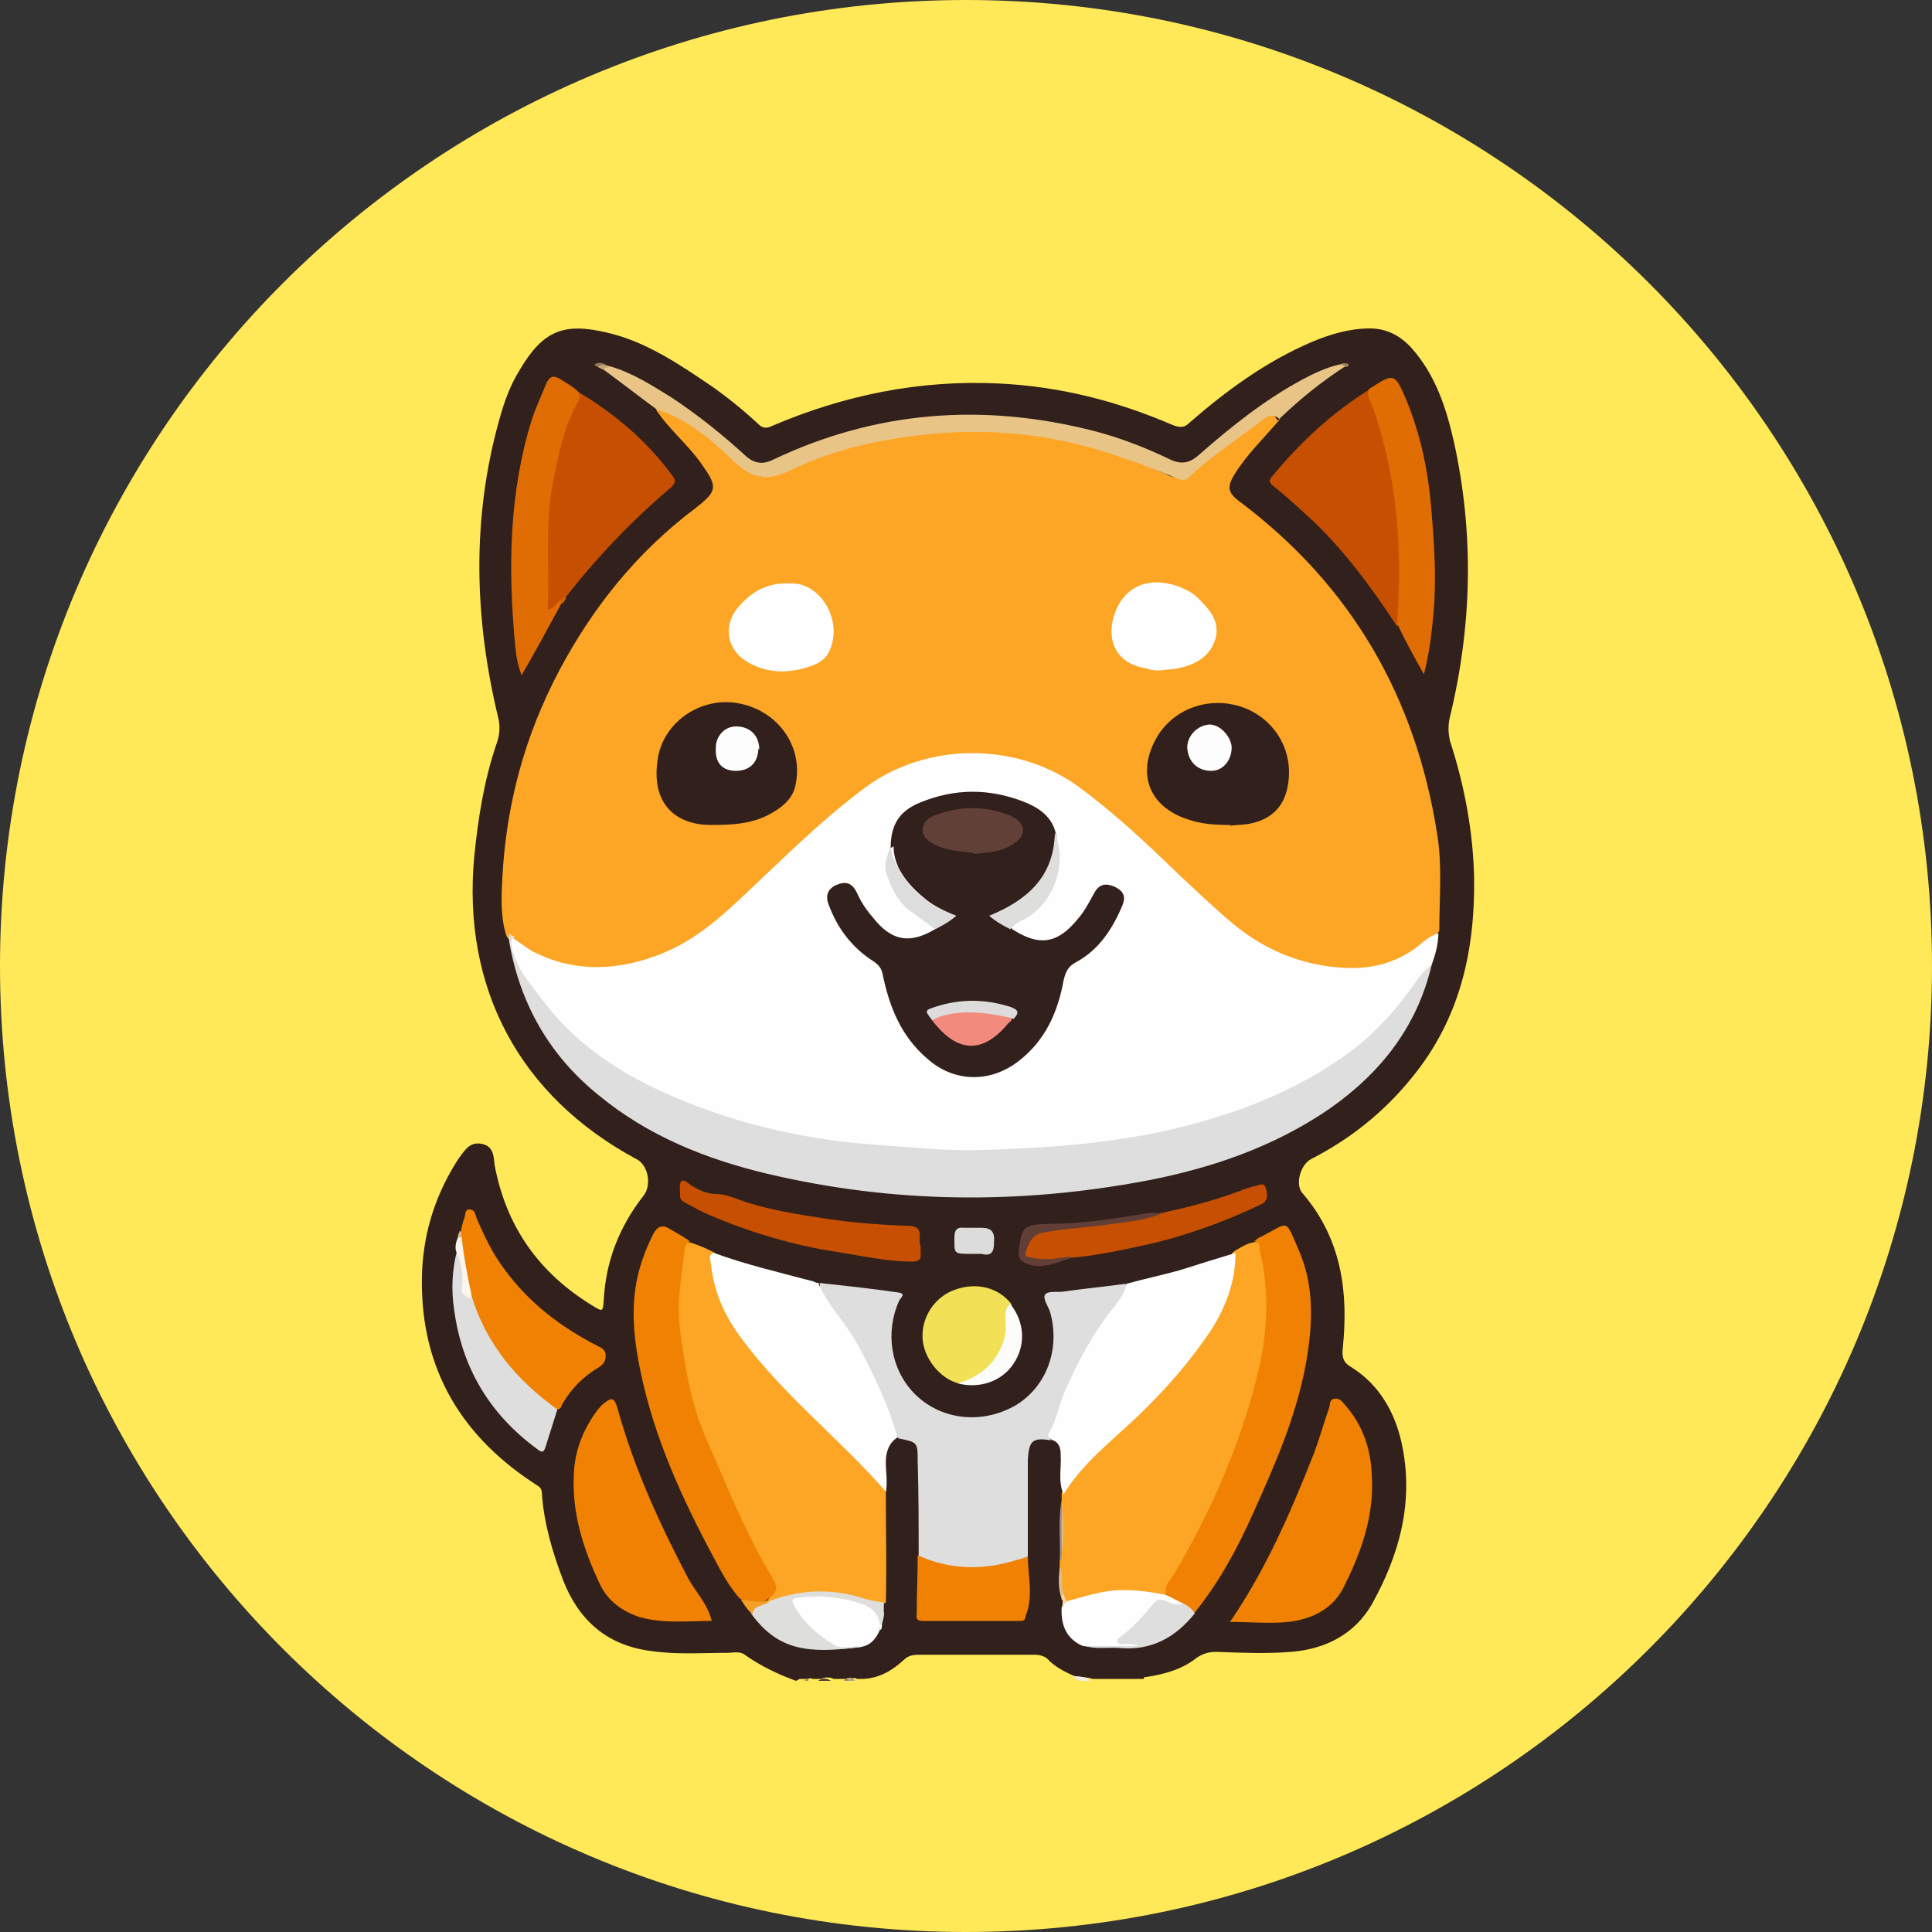 <?xml version="1.0" encoding="UTF-8"?>
<svg xmlns="http://www.w3.org/2000/svg" version="1.1" xmlns:xlink="http://www.w3.org/1999/xlink" xmlns:xodm="http://www.corel.com/coreldraw/odm/2003" viewBox="0 0 200 200">
  <rect x="0" y="0" width="200" height="200" fill="#333333" stroke="none"/>
  <!-- Generator: Adobe Illustrator 29.3.1, SVG Export Plug-In . SVG Version: 2.1.0 Build 151)  -->
  <defs>
    <style>
      .st0 {
        fill: #978f8c;
      }

      .st1 {
        fill: #dbbd93;
      }

      .st2 {
        fill: #614037;
      }

      .st3 {
        fill: #988f8d;
      }

      .st4 {
        fill: #fcfdfc;
      }

      .st5 {
        fill: #937955;
      }

      .st6 {
        fill: #4b3c37;
      }

      .st7 {
        fill: #c74f02;
      }

      .st8 {
        fill: #d9b690;
      }

      .st9 {
        fill: #613f36;
      }

      .st10 {
        fill: #c6a774;
      }

      .st11 {
        fill: #f4a025;
      }

      .st12 {
        fill: #9a7f59;
      }

      .st13, .st14 {
        fill-rule: evenodd;
      }

      .st13, .st14, .st15, .st16 {
        display: none;
      }

      .st13, .st15 {
        fill: #633001;
      }

      .st17 {
        fill: #fad8a5;
      }

      .st18 {
        fill: #fdfefd;
      }

      .st14 {
        fill: #d1884f;
      }

      .st19 {
        fill: #fcfcfb;
      }

      .st20 {
        fill: #fbf5ee;
      }

      .st21 {
        fill: #31201b;
      }

      .st22 {
        fill: #aaa3a1;
      }

      .st23 {
        fill: #f08102;
      }

      .st24 {
        fill: #e8c587;
      }

      .st25 {
        fill: #ddd;
      }

      .st26 {
        fill: #fda524;
      }

      .st27 {
        fill: #f2e156;
      }

      .st28 {
        fill: #8e8683;
      }

      .st29 {
        fill: #dedede;
      }

      .st30 {
        fill: #f28b7e;
      }

      .st31 {
        fill: #dcdcdc;
      }

      .st32 {
        fill: #e5ba7e;
      }

      .st33 {
        fill: #ffe958;
      }

      .st34 {
        fill: #dddbdb;
      }

      .st35 {
        fill: #cb6105;
      }

      .st36 {
        fill: #eeeded;
      }

      .st37 {
        fill: #dededd;
      }

      .st38 {
        fill: #df6d03;
      }

      .st16 {
        fill: #fedc90;
      }
    </style>
  </defs>
  <g id="katman_1" image-rendering="optimizeQuality" shape-rendering="geometricPrecision" text-rendering="geometricPrecision">
    <g id="Layer_x5F_1">
      <path class="st33" d="M100,0c55.2,0,100,44.8,100,100s-44.8,100-100,100S0,155.2,0,100,44.8,0,100,0Z"/>
    </g>
    <path class="st13" d="M58.8,55.3c-2-10.6,6.1-20.3,16.7-20.3s17.1,7.7,17.1,17.1v21.1c2.4,0,4.9-.4,7.3-.4s4.5,0,6.9.4v-21.1c0-9.3,7.7-17.1,17.1-17.1s18.7,9.8,17.1,20.3l-4.5,24.8c15.8,6.9,28,19.1,28,34.1v9.3c0,12.6-8.1,23.2-19.9,30.1-11.8,7.3-27.2,11.4-44.7,11.4s-32.9-4.1-44.7-11.4c-11.4-6.9-19.5-17.5-19.5-30.1v-9.3c0-15,11.8-27.2,27.6-34.1l-4.5-24.8ZM130.3,83.3l5.3-29.3c1.2-7.3-4.1-14.2-11.8-14.2s-11.8,5.3-11.8,11.8v26.8c-1.6-.4-3.7-.4-5.3-.4-2.4,0-4.5-.4-6.9-.4s-4.9,0-7.3.4c-1.6,0-3.7.4-5.3.4v-26.4c0-6.5-5.3-11.8-11.8-11.8-7.3,0-13,6.9-11.4,14.2l5.3,29.3c-17.1,6.5-28.4,17.9-28.4,30.9v9.3c0,19.9,26.4,36.2,58.9,36.2s58.9-16.3,58.9-36.2v-9.3c.4-13.4-11-24.8-28.4-31.3Z"/>
    <path class="st16" d="M159.1,123.6c0,19.9-26.4,36.2-58.9,36.2s-58.9-16.3-58.9-36.2v-9.3h118.2v9.3h-.4Z"/>
    <path class="st14" d="M64,54.5c-1.6-7.3,4.1-14.2,11.4-14.2s11.8,5.3,11.8,11.8v26.8c4.1-.4,8.1-.8,12.6-.8s8.1.4,12.2.8v-26.8c0-6.5,5.3-11.8,11.8-11.8s13,6.9,11.8,14.2l-5.3,29.3c17.1,6.5,28.8,17.9,28.8,30.9,0,19.9-26.4,36.2-58.9,36.2s-58.9-16.3-58.9-36.2,11.4-24.4,28.4-30.9l-5.7-29.3Z"/>
    <path class="st15" d="M83.5,111.8c0,5.3-2.8,9.7-6.5,9.7s-6.5-4.5-6.5-9.7,2.8-9.7,6.5-9.7,6.5,4.5,6.5,9.7Z"/>
    <path class="st15" d="M128.6,111.8c0,5.3-2.8,9.7-6.5,9.7s-6.5-4.5-6.5-9.7,2.8-9.7,6.5-9.7,6.5,4.5,6.5,9.7Z"/>
    <g>
      <path class="st21" d="M82.4,174c-1.9-.7-3.6-1.5-5.3-2.7-.5-.4-1.2-.2-1.8-.2-2.7,0-5.3.2-8-.2-4.5-.6-7.4-3.2-9-7.3-1.1-2.9-2-5.9-2.2-9,0-.7-.5-.8-.9-1.1-7.9-5.2-11.9-12.5-11.5-22,.2-4.2,1.5-8.1,3.8-11.6.6-.8,1.1-1.7,2.3-1.5,1.3.2,1.3,1.3,1.4,2.2,1.2,6.4,4.6,11.2,10.2,14.6,1,.6,1,.6,1.1-.6.2-4,1.6-7.6,4.1-10.8.9-1.1.5-3.2-.7-3.8-12.1-6.5-18.1-17.7-16.8-31.4.4-3.9,1-7.8,2.3-11.6.3-.8.4-1.7.2-2.6-2.5-10.3-2.8-20.7.1-31,.5-1.8,1.1-3.5,2.1-5.1,2.4-4.1,4.6-4.9,8.9-3.9,4.1.9,7.6,3.3,11,5.6,1.7,1.2,3.3,2.5,4.8,3.9.4.4.8.5,1.4.2,7.5-3.2,15.3-4.8,23.5-4.4,6.3.3,12.2,1.8,18,4.3.8.3,1.2.3,1.8-.3,3.8-3.3,7.9-6.3,12.6-8.3,1.9-.8,3.9-1.4,6-1.4,1.7,0,3.1.7,4.3,2,2.5,2.8,3.6,6.2,4.4,9.7,2.1,9.5,1.9,19-.4,28.5-.2.8-.2,1.6,0,2.5,1.5,4.6,2.4,9.4,2.5,14.2.1,7.6-1.5,14.6-6.4,20.6-2.9,3.6-6.4,6.4-10.5,8.5-1.1.6-1.7,2.7-.8,3.6,4,4.7,4.7,10.2,4.1,16-.1,1,.1,1.5,1,2,2.8,1.8,4.4,4.6,5.1,7.8,1.3,6-.2,11.5-3.1,16.7-1.8,3.1-4.8,4.6-8.3,4.9-2.6.2-5.2.1-7.8,0-.8,0-1.4.2-2,.6-1.5,1.2-3.3,1.7-5.2,2-.2,0-.3,0-.3.2h-5.3c-.6-.2-1.3-.2-1.9-.3-.9-.4-1.9-.9-2.6-1.6-.4-.5-1-.6-1.6-.6h-11.9c-.6,0-1.1.1-1.5.5-1.2,1.1-2.5,1.9-4.2,2h-.7c-.2-.2-.4,0-.6-.1-.2,0-.4,0-.5.1h-1.3c-.4-.2-.9-.2-1.3,0h-.9c-.2-.1-.3-.1-.4,0-.3,0-.6,0-.9,0Z"/>
      <path class="st36" d="M111.7,174c-.1-.3-.6-.2-.6-.5.6.1,1.3,0,1.8.5h-1.1Z"/>
      <path class="st6" d="M84.7,174c.4-.3.9-.3,1.3,0h-1.3Z"/>
      <path class="st22" d="M87.8,173.8c.2,0,.5-.2.7.2h-.7c0,0-.1,0,0-.1,0,0,0,0,0,0Z"/>
      <path class="st0" d="M83.3,174c.2-.3.3-.3.4,0h-.4Z"/>
      <path class="st28" d="M87.8,173.8c0,0,0,.1,0,.2h-.4c0-.2.3-.2.5-.2Z"/>
      <path class="st26" d="M132.5,43.4c-1.6,1.9-3.4,3.6-4.7,5.7-.8,1.3-.7,1.9.5,2.8,11.6,8.7,18.3,20.3,20.5,34.6.5,3.2.2,6.4.2,9.6,0,.2,0,.4-.3.6-2.1,2.1-4.5,3.5-7.4,3.8-5.9.6-10.8-1.7-15.1-5.5-4-3.5-7.6-7.5-11.8-10.9-2.6-2.1-5.2-4.2-8.5-5-5.6-1.5-10.9-.8-15.8,2.5-2.6,1.8-4.9,3.9-7.2,6-3.3,2.9-6.2,6.5-9.9,9-2.4,1.7-4.9,3.2-7.9,3.6-4.3.6-8.6.5-12.1-2.7-.3-.2-.5-.4-.6-.7-.6-1.9-.5-3.9-.4-5.9.4-7.6,2.3-14.7,5.9-21.5,3.5-6.6,8.1-12.3,14.1-16.8,2.3-1.8,2.3-2.2.6-4.6-1.4-2-3.3-3.5-4.7-5.6.6-.3,1.1,0,1.6.3,2,.9,3.8,2.3,5.4,3.8.9.8,1.8,1.5,2.6,2.2.8.7,1.6.8,2.6.4,2.8-1.2,5.6-2.3,8.5-3,4.9-1.2,9.9-1.8,14.9-1.4,5.7.4,11.1,1.7,16.3,4,.4.2.8.3,1.1.5.9.4,1.6.2,2.4-.5,2.3-2,4.9-3.8,7.4-5.6.6-.4,1.2-.4,1.5.4Z"/>
      <path class="st18" d="M53.1,97.1c.9.6,1.7,1.3,2.7,1.7,4.1,1.9,8.4,1.6,12.5,0,4.4-1.7,7.5-5,10.8-8.1,3.4-3.2,6.7-6.4,10.5-9.2,6.4-4.7,15.6-4.7,22-.1,3.8,2.8,7.1,5.9,10.5,9.2,1.6,1.5,3.2,3,4.8,4.4,3.6,3.2,7.7,5,12.5,5.2,2.6.1,5-.5,7.2-2.1.7-.6,1.4-1.2,2.3-1.5,0,1.1-.3,2.2-.7,3.3-3.7,5.9-8.7,10.4-15.1,13.3-6.6,3-13.4,4.6-20.6,5.4-4.7.5-9.4.8-14.1.6-8.5-.3-17-1.2-25.1-4.1-5.5-1.9-10.5-4.6-14.7-8.6-2.3-2.2-4.4-4.7-5.5-7.8-.2-.5-.2-1-.3-1.5,0-.3.1-.4.4-.3Z"/>
      <path class="st29" d="M53.1,97.1c-.4.5-.1,1,0,1.5.6,2,2,3.5,3.2,5.1,3.8,5,9,8.1,14.8,10.4,5.2,2.1,10.6,3.4,16.2,4.1,2.9.3,5.8.5,8.7.7,2.4.2,4.8.2,7.2.1,7.8-.3,15.4-1,22.9-3.4,4.8-1.5,9.4-3.6,13.5-6.6,2.9-2.1,5.2-4.8,7.2-7.7.4-.5.8-1,1.4-1.4-1.5,6.4-5.3,11.2-10.6,14.9-5.7,3.9-12.1,6.1-18.8,7.4-13.2,2.5-26.3,2.4-39.4-.7-6.3-1.5-12.3-3.9-17.4-8.1-5.1-4.1-8.2-9.5-9.3-16,0-.3,0-.5,0-.8.2.2.4.3.6.5Z"/>
      <path class="st26" d="M91.7,154.3c0,3.9.1,7.7,0,11.6-.5.3-1.1.1-1.6,0-1-.2-2-.5-3-.7-2-.4-4-.2-6,.4-.4.2-.9.4-1.4.3-.1,0-.2-.2-.2-.3.7-.9.5-1.7,0-2.6-2.8-4.5-4.7-9.4-6.7-14.3-1.9-4.6-2.8-9.5-2.8-14.4,0-1.7.5-3.4.7-5,0-.4.2-.7.7-.7.9.3,1.7.6,2.6,1.1-.2,2.5.6,4.8,1.9,6.9,1.4,2.3,3.2,4.3,5,6.3,2.7,3.2,6,5.7,8.9,8.8.8.8,1.6,1.6,2,2.6Z"/>
      <path class="st26" d="M127.8,129.5c.7-.4,1.3-.8,2-.9.7-.2.7.4.8.7.5,2.4.8,4.8.7,7.3-.3,3.8-1,7.5-2.4,11.1-1.9,5.1-4,10.2-6.8,14.8-.5.9-.9,1.9-1.5,2.7-1.4.1-2.7-.3-4-.3-1.7,0-3.4.2-5,.8-.4.1-.8.3-1.2.2-.4-.2-.5-.6-.5-.9-.3-.9,0-1.8-.2-2.8v-.6c.2-.3,0-.6.2-.8,0-1.7,0-3.4,0-5.1,0-.1,0-.2,0-.4,0-.3,0-.5,0-.7.8-2.1,2.3-3.7,3.9-5.1,4.1-3.5,7.8-7.4,10.9-11.8,1.6-2.3,2.5-4.7,2.8-7.5,0-.3,0-.5.2-.6Z"/>
      <path class="st29" d="M84.7,132.8c2.8.3,5.6.6,8.3,1,.8.1.3.5.1.8-1.5,3.3-.9,7.1,1.5,9.6,2.7,2.8,7,3.3,10.5,1.3,3.2-1.9,4.7-5.8,3.6-9.7-.2-.6-.8-1.4-.5-1.8.3-.4,1.3-.2,1.9-.3,2.1-.3,4.2-.5,6.4-.8.5.7-.1,1.3-.4,1.8-.8,1.4-2,2.6-2.8,4-1.6,2.7-3,5.5-3.9,8.5-.1.4-.2.8-.5,1.2-.1.2-.2.6-.1.7-1.9-.3-2.3,0-2.4,2.1,0,3,0,6,0,9,0,.4,0,.7,0,1.1-1.2,1-2.7,1.1-4.1,1.3-2.1.3-4.2,0-6.3-.7-.4-.1-.8-.3-.9-.7,0-3.3,0-6.6-.1-9.9,0-2,0-2-2-2.4-.6-.7-.7-1.6-1-2.4-1.5-4-3.5-7.8-6.1-11.2-.5-.7-1.2-1.4-1-2.4Z"/>
      <path class="st18" d="M84.7,132.8c1,2.4,3,4.3,4.2,6.6,1.6,3,3.1,6.1,4,9.4-.9.6-1.2,1.5-1.2,2.6,0,1,.2,2,0,3-4.9-5.6-10.8-10.1-15.2-16.2-1.6-2.2-2.6-4.6-2.9-7.3,0-.4-.4-1,.3-1.2,3.3,1.2,6.7,2,10.1,2.9.2,0,.4.2.6.2Z"/>
      <path class="st18" d="M108.8,149c0-.2-.5-.2-.2-.7.8-1.3,1-2.8,1.6-4.2,1.4-3.2,3-6.2,5.2-8.9.5-.7,1.1-1.4,1.2-2.3,1.8-.5,3.7-.9,5.5-1.4,1.9-.6,3.8-1.2,5.8-1.8,0,3-1,5.6-2.6,8.1-2.5,3.7-5.5,7-8.7,9.9-2.4,2.2-4.8,4.2-6.5,7-.6-1.4-.2-2.8-.3-4.2,0-.6-.2-1.2-.8-1.4Z"/>
      <path class="st23" d="M120.7,165.1c-.2-.9.4-1.5.8-2.1,3.8-6.4,6.8-13.2,8.6-20.4,1.1-4.3,1.4-8.8.3-13.2,0-.4,0-.9-.6-.9.3-.2.5-.4.8-.5,2.9-1.5,2.4-1.9,3.8,1.3,1.7,3.8,1.5,7.8.8,11.8-1,5.5-3.2,10.5-5.5,15.6-1.6,3.6-3.5,7.1-6,10.2-.6,0-.9-.6-1.4-.8-.6-.3-1.3-.5-1.6-1.1Z"/>
      <path class="st23" d="M71.4,128.5c-.2.1-.4.3-.5.6-.3,2.9-.9,5.7-.5,8.6.5,3.8,1.1,7.5,2.6,11,2.2,5,4.2,10.1,7,14.7.6.9.4,1.6-.5,2.1-1,.9-1.9.4-2.9,0-.8-.9-1.5-2-2.1-3.1-3.3-6.1-6.3-12.3-7.9-19.1-1-4.3-1.6-8.6-.1-12.9.3-.9.7-1.8,1.1-2.6.4-.8.9-1.1,1.7-.6.7.4,1.4.8,2,1.2Z"/>
      <path class="st23" d="M127.4,167.8c3.6-5.3,6.1-11,8.4-16.8.7-1.7,1.2-3.6,1.8-5.3.1-.3,0-.8.5-.9.5-.1.8.2,1.1.6,1.8,2,2.7,4.5,2.8,7.2.3,4.1-1,7.9-2.8,11.5-1.1,2.4-3.3,3.5-5.8,3.8-2,.2-4,0-6.1,0Z"/>
      <path class="st23" d="M73.7,167.8c-2.5,0-5,.3-7.5-.4-1.8-.6-3.3-1.7-4.1-3.4-1.7-3.6-2.9-7.3-2.7-11.4.1-2.5,1-4.7,2.5-6.7.2-.2.4-.5.6-.6.8-.7,1.1-.6,1.4.4,1.7,6.2,4.4,12.1,7.4,17.8.8,1.4,2,2.6,2.4,4.4Z"/>
      <path class="st7" d="M144.6,64.8c-2.5-3.8-5.2-7.5-8.5-10.7-1.4-1.3-2.8-2.6-4.3-3.8-.4-.3-.5-.6-.1-1,2.9-3.5,6.2-6.6,10.1-9,1.4,3.1,2.2,6.3,2.7,9.6.7,4.3.8,8.6.7,12.9,0,.7,0,1.4-.6,1.9Z"/>
      <path class="st7" d="M59.9,40.6c3.7,2.2,7,5,9.6,8.5.5.6.5.9-.2,1.5-4,3.4-7.6,7.2-10.8,11.3-.3,0-.4.4-.7.6-.2.2-.3.4-.5.6-.4.3-.7.2-.8-.3,0-.2,0-.4,0-.5,0-4.4-.3-8.8.6-13.1.6-3,1.4-5.9,2.8-8.5Z"/>
      <path class="st24" d="M132.5,43.4c-.6-.5-1-.5-1.7,0-2.6,2-5.4,3.8-7.7,6-.4.4-.9.3-1.3.1-1.8-.7-3.7-1.5-5.6-2.1-6.3-2.3-12.9-3.1-19.6-2.5-5.1.5-10.1,1.5-14.8,3.8-2.3,1.1-3.8.9-5.7-.8-1.9-1.9-4-3.7-6.5-4.9-.5-.3-1.1-.4-1.6-.6-1.9-1.4-3.7-2.8-5.6-4.2,0-.6.4-.3.7-.3,2.4.7,4.4,2,6.5,3.3,2.7,1.8,5.2,3.8,7.6,6,.9.8,1.8.9,2.8.4,10.7-5.1,21.8-5.9,33.2-3,2.7.7,5.3,1.7,7.8,2.9,1.2.6,2.1.5,3.1-.4,3.3-2.9,6.8-5.7,10.7-7.8,1.3-.7,2.6-1.3,4-1.6.3-.1.5-.2.5.2-2.5,1.6-4.7,3.4-6.8,5.4Z"/>
      <path class="st23" d="M47.7,127.5c.1-.5.2-1,.4-1.5.1-.3,0-.8.5-.8s.6.4.7.8c.8,1.9,1.7,3.8,3,5.5,2.5,3.4,5.8,5.9,9.5,7.8.4.2.9.4.9,1,0,.7-.3,1-.8,1.3-1.5.9-2.7,2.1-3.6,3.6-.2.3-.2.7-.6.7-1.4-.4-2.5-1.5-3.5-2.5-2.7-2.6-4.7-5.7-5.7-9.4-.4-1.9-.9-3.7-.9-5.6,0-.3.1-.6,0-.9Z"/>
      <path class="st38" d="M59.9,40.6c.1.3.2.6,0,.9-1.6,2.7-2.1,5.7-2.7,8.7-.8,4.2-.3,8.5-.5,12.9.7-.1.9-.8,1.4-1,.1.1.1.3,0,.4-1.3,2.4-2.6,4.8-4.1,7.4-.5-1.3-.6-2.3-.7-3.4-.7-7.7-.6-15.4,1.7-22.9.4-1.3,1-2.5,1.5-3.8.4-.9.8-1,1.6-.5.6.4,1.2.7,1.7,1.2Z"/>
      <path class="st38" d="M144.6,64.8c.6-7.6.1-15.1-2.4-22.4-.2-.7-.8-1.3-.5-2.1,0,0,.2-.2.3-.2,2.3-1.5,2.4-1.4,3.5,1.1,1.6,3.8,2.4,7.8,2.7,11.9.3,3.5.5,6.9.2,10.4-.2,2-.4,4-1,6.3-1-1.8-1.9-3.4-2.7-5.1Z"/>
      <path class="st7" d="M95.3,128.9c0,.3,0,.5,0,.8.1.7-.2.9-.9.9-2.6,0-5.2-.6-7.8-1-4.5-.7-8.9-2-13.1-3.8-.8-.3-1.6-.8-2.4-1.2-.3-.2-.7-.3-.7-.8,0-.5-.1-1.2.1-1.5.4-.3.8.3,1.2.5.7.4,1.5.8,2.4.8.7,0,1.3.2,1.9.4,3.1,1.2,6.5,1.7,9.8,2.2,2.7.4,5.5.6,8.2.7,1.1,0,1.3.5,1.2,1.4,0,.2,0,.3,0,.5t0,0Z"/>
      <path class="st23" d="M95,161c3.3,1.5,6.7,1.6,10.2.5.4-.1.8-.2,1.2-.4,0,2,.6,4.1-.2,6.1-.1.4-.1.6-.5.6h-10.2c-.5,0-.7-.2-.6-.7,0-2.1.1-4.1.1-6.2Z"/>
      <path class="st27" d="M99.2,143.2c-1.9-.5-3.6-2.6-3.7-4.7-.1-2.2,1.3-4.3,3.4-5,2.2-.8,4.5-.2,5.8,1.5-.1.9-.3,1.7-.3,2.6,0,2.7-2.5,5.4-5.2,5.6Z"/>
      <path class="st7" d="M120.5,125.5c2.9-.6,5.8-1.4,8.6-2.5.2,0,.5-.2.7-.2.4,0,1-.5,1.2.1.2.6.4,1.4-.5,1.8-4,1.9-8.2,3.4-12.5,4.3-2.3.5-4.7,1-7.1,1.2-1,.1-2,.5-3,.5-.7,0-1.5,0-1.9-.7-.2-.5.5-1.9,1.2-2.3.5-.3,1.1-.4,1.7-.5,2.4-.4,4.9-.5,7.3-.9,1.4-.3,2.8-.5,4.3-.8Z"/>
      <path class="st29" d="M48.8,134.1c1.5,5,4.7,8.8,8.9,11.8-.4,1.3-.8,2.5-1.2,3.8-.2.7-.4.7-.9.3-4.9-3.6-7.8-8.4-8.6-14.5-.3-2-.2-4,.3-6,.6,0,.6.6.6,1,.1.9.4,1.8.3,2.8,0,.4.2.8.6.8Z"/>
      <path class="st18" d="M120.7,165.1c.6.3,1.2.6,1.8.9-.3.7-.9.3-1.3.2-.9-.3-1.4,0-2,.6-.8,1-1.8,1.9-2.8,2.9.5.4,1.3,0,1.8.8-2.2,0-4.1.1-6.1-.1-1.6-.7-2.3-2-2.2-4,.2-.2-.1-.7.4-.6,1.9-.5,3.9-1.2,5.9-1.2,1.5,0,3,.2,4.5.5Z"/>
      <path class="st18" d="M91.1,168.7c-.4.9-.9,1.6-2,1.8-1.1.1-2.3.4-3.3-.2-1.5-1-2.9-2.2-3.8-3.9-.4-.7-.1-1,.7-1.2,2.6-.5,5.1.1,7.6.9,1.3.4,1.4.6,1,2,0,.2,0,.4-.1.6Z"/>
      <path class="st37" d="M91.1,168.7q.1-2-2-2.7c-2.1-.7-4.3-.9-6.5-.6-.6,0-.7.3-.4.8,1,1.8,2.5,3.1,4.2,4.1.8.5,1.8,0,2.7.2-5.4.7-8.5.4-11.3-3.4-.3-.6.2-.8.5-.9.4-.2.8-.4,1.2-.4,3.3-1.3,6.7-1.4,10-.3.7.2,1.4.3,2,.4,0,1,0,1.9-.6,2.8Z"/>
      <path class="st29" d="M112.1,170.4h5.7c-.5-.3-1.1-.2-1.6-.2-.2,0-.4,0-.5-.2s0-.4.2-.5c1.4-1,2.5-2.3,3.6-3.6.3-.4.7-.3,1.1-.2.6.2,1.2.6,1.9.3.5.2.9.6,1.2,1-2,2.5-4.5,3.9-7.8,3.6-1.3-.1-2.6.2-3.8-.3Z"/>
      <path class="st19" d="M99.2,143.2c1.6-.5,3.1-1.4,4-2.9.6-1,1-2,.9-3.2,0-.7-.2-1.6.5-2.1,1.5,1.9,1.6,4.3.3,6.2-1.2,1.8-3.5,2.6-5.8,2Z"/>
      <path class="st9" d="M120.5,125.5c-1.9.9-4,1-6.1,1.3-2.2.3-4.3.4-6.4.8-1.2.2-1.5,1.1-1.8,2-.2.6.3.5.6.6,1,.2,2,.2,3,0,.4,0,.8-.2,1.2,0-1.5.4-2.8,1.2-4.5.7-.9-.3-1.2-.8-1-1.6,0,0,0,0,0-.1.3-2.2.5-2.4,2.8-2.5,3.5,0,6.9-.5,10.4-1.1.6-.1,1.3,0,1.9,0Z"/>
      <path class="st31" d="M100.7,129.8h-.2c-1.8,0-1.7,0-1.7-1.7,0-.7.2-1.1,1-1,.6,0,1.2,0,1.8,0,1,0,1.4.4,1.3,1.5,0,.9-.2,1.5-1.3,1.2-.3,0-.6,0-.9,0Z"/>
      <path class="st20" d="M48.8,134.1c0,.2,0,.5-.4.2-.4-.3-.7-.5-.6-1,.2-1.3,0-2.6-.6-3.8-.1-.5,0-.9.2-1.4.1-.1.3-.1.4,0,.2,2,.6,4,1,5.9Z"/>
      <path class="st11" d="M79.6,165.8c-.5.5-1.6.3-1.7,1.3-.5-.4-.8-.9-1.2-1.5,1,0,1.9.5,2.9,0v.2Z"/>
      <path class="st3" d="M109.9,160.9c0,.3,0,.5-.2.7.1-2.1-.2-4.2.2-6.3,0,0,0,0,0,.1,0,1.8.1,3.7,0,5.5Z"/>
      <path class="st1" d="M109.7,162.2c.5.9,0,1.8.4,2.7-.1.2,0,.5-.2.6-.4-1.1-.3-2.2-.2-3.4Z"/>
      <path class="st17" d="M109.9,165.6c0-.2,0-.5.2-.6.1.3.2.6.3.8-.2.2-.3.4-.4.6,0-.3,0-.6,0-.8Z"/>
      <path class="st10" d="M63.2,38c-.3,0-.6,0-.7.3-.2-.1-.4-.2-.6-.3.2-.5.5-.3.8-.2.2,0,.3.1.5.2Z"/>
      <path class="st5" d="M62.7,37.8c-.3,0-.6-.1-.8.2-.2-.1-.6-.2-.1-.4.3-.1.7,0,1,.2Z"/>
      <path class="st8" d="M47.8,128.1c-.1,0-.3,0-.4,0,0-.3.1-.4.2-.7.2.2.2.5.1.7Z"/>
      <path class="st35" d="M58.1,62.5v-.4c.1-.2.2-.5.5-.2-.1.2-.2.5-.5.6Z"/>
      <path class="st12" d="M139.3,38c0-.2-.3-.2-.5-.2.2-.2.5-.3.8-.1.1.1-.1.3-.3.3Z"/>
      <path class="st21" d="M127.4,85.4c-1.7,0-3.1-.1-4.5-.6-3.9-1.3-5.2-4.6-3.3-8.2,1.7-3.2,5.5-4.6,9-3.4,3.4,1.2,5.4,4.6,4.7,8.2-.4,2.2-1.8,3.5-4.1,3.9-.7.1-1.5.1-1.9.2Z"/>
      <path class="st21" d="M74.1,85.4c-.7,0-1.5,0-2.3-.2-2.9-.7-4.3-3.1-3.7-6.7.6-3.8,4.5-6.4,8.3-5.7,4,.7,6.7,4.3,6,8.2-.2,1.5-1.2,2.4-2.4,3.1-1.5.9-3.2,1.3-6,1.3Z"/>
      <path class="st18" d="M81.6,60.4c3.2-.3,5.7,3.7,4.3,6.9-.3.8-1,1.3-1.8,1.6-2.2.8-4.5.9-6.6-.3-2.2-1.2-2.7-3.7-1.2-5.6,1.3-1.6,3-2.7,5.3-2.6Z"/>
      <path class="st18" d="M120.1,69.4c-.5,0-.9,0-1.4-.2-3.9-.6-4.3-4-2.9-6.6,1.6-2.9,5-2.8,7.6-1.2.3.2.6.5.9.8,1.1,1.1,2,2.3,1.5,4-.5,1.6-1.8,2.5-3.5,2.9-.7.2-1.5.2-2.2.3Z"/>
      <path class="st21" d="M92.2,87.8c0-2.3.8-3.8,3-4.7,3.6-1.5,7.2-1.5,10.8-.1,1.5.6,2.9,1.5,3.3,3.3.3,1.2.1,2.3-.3,3.3-1,2.3-2.7,3.9-5,4.9-.3.1-.6.1-.7.4.3.6,1.2.6,1.5,1.3,2.8,1.8,4.7,1.5,6.8-1.1.7-.8,1.2-1.8,1.7-2.7.5-.9,1.2-1,2.1-.6.8.4,1.2.9.8,1.9-1,2.4-2.4,4.6-4.8,5.9-.8.4-1.1,1-1.3,1.9-.6,3.3-1.9,6.2-4.6,8.3-2.9,2.3-6.7,2.3-9.5-.2-2.7-2.3-3.9-5.3-4.6-8.6-.1-.7-.4-1.1-1-1.5-2.2-1.4-3.7-3.4-4.6-5.8-.4-1-.1-1.7.8-2.1,1-.4,1.6-.2,2.1.8.4.9.9,1.7,1.6,2.5,2,2.6,4,2.9,6.8,1.1.3-.7,1.1-.7,1.5-1.3-1.1-.5-2.1-1-3-1.8-1.1-.9-2-1.9-2.6-3.1-.3-.7-.5-1.4-.5-2.2Z"/>
      <path class="st37" d="M104.6,96.2c-.8-.4-1.5-.8-2.2-1.4,3.9-1.6,6.7-4,6.8-8.6,1.2,2.8.2,6.5-2.3,8.4-.7.6-1.7.8-2.3,1.6Z"/>
      <path class="st25" d="M92.2,87.8c.9,3.6,3.4,5.7,6.8,7-.7.6-1.4,1-2.2,1.4-.8-.6-1.5-1.1-2.3-1.7-1.5-1-2.3-2.6-2.8-4.3-.2-.8.2-1.6.4-2.5Z"/>
      <path class="st32" d="M109.9,160.9c0-1.8,0-3.7,0-5.5.2,1.8.3,3.7,0,5.5Z"/>
      <path class="st4" d="M127.5,77.4c0,1.3-.9,2.4-2.1,2.4-1.4,0-2.4-.9-2.5-2.4,0-1.2,1-2.3,2.3-2.4,1.1,0,2.2,1.2,2.3,2.3Z"/>
      <path class="st4" d="M78.5,77.5c0,1.4-.9,2.3-2.3,2.3-1.4,0-2.2-.8-2.1-2.4,0-1.2.9-2.2,2.1-2.2,1.4,0,2.4.9,2.4,2.4Z"/>
      <path class="st2" d="M100.8,88.3c-1.4-.2-2.8-.2-4.1-.9-.6-.3-1.2-.8-1.2-1.5,0-.7.6-1.3,1.3-1.5,2.6-1,5.1-1,7.7,0,.7.3,1.3.7,1.4,1.5,0,.8-.6,1.2-1.2,1.6-1.2.7-2.6.8-3.9.9Z"/>
      <path class="st30" d="M104.8,105.4c-.1.2-.2.4-.4.5-2.7,3.3-5.4,3.1-8-.4.2-.4.6-.6,1-.7,2.4-.7,4.7-.5,7.1.2.1,0,.2.2.3.3Z"/>
      <path class="st34" d="M104.8,105.4c-2.3-.5-4.7-.9-7-.3-.5.1-.9.3-1.3.5-.8-1-.8-1,.4-1.4,2.5-.8,5-.8,7.6,0,.9.3,1.1.6.4,1.3Z"/>
    </g>
  </g>
</svg>